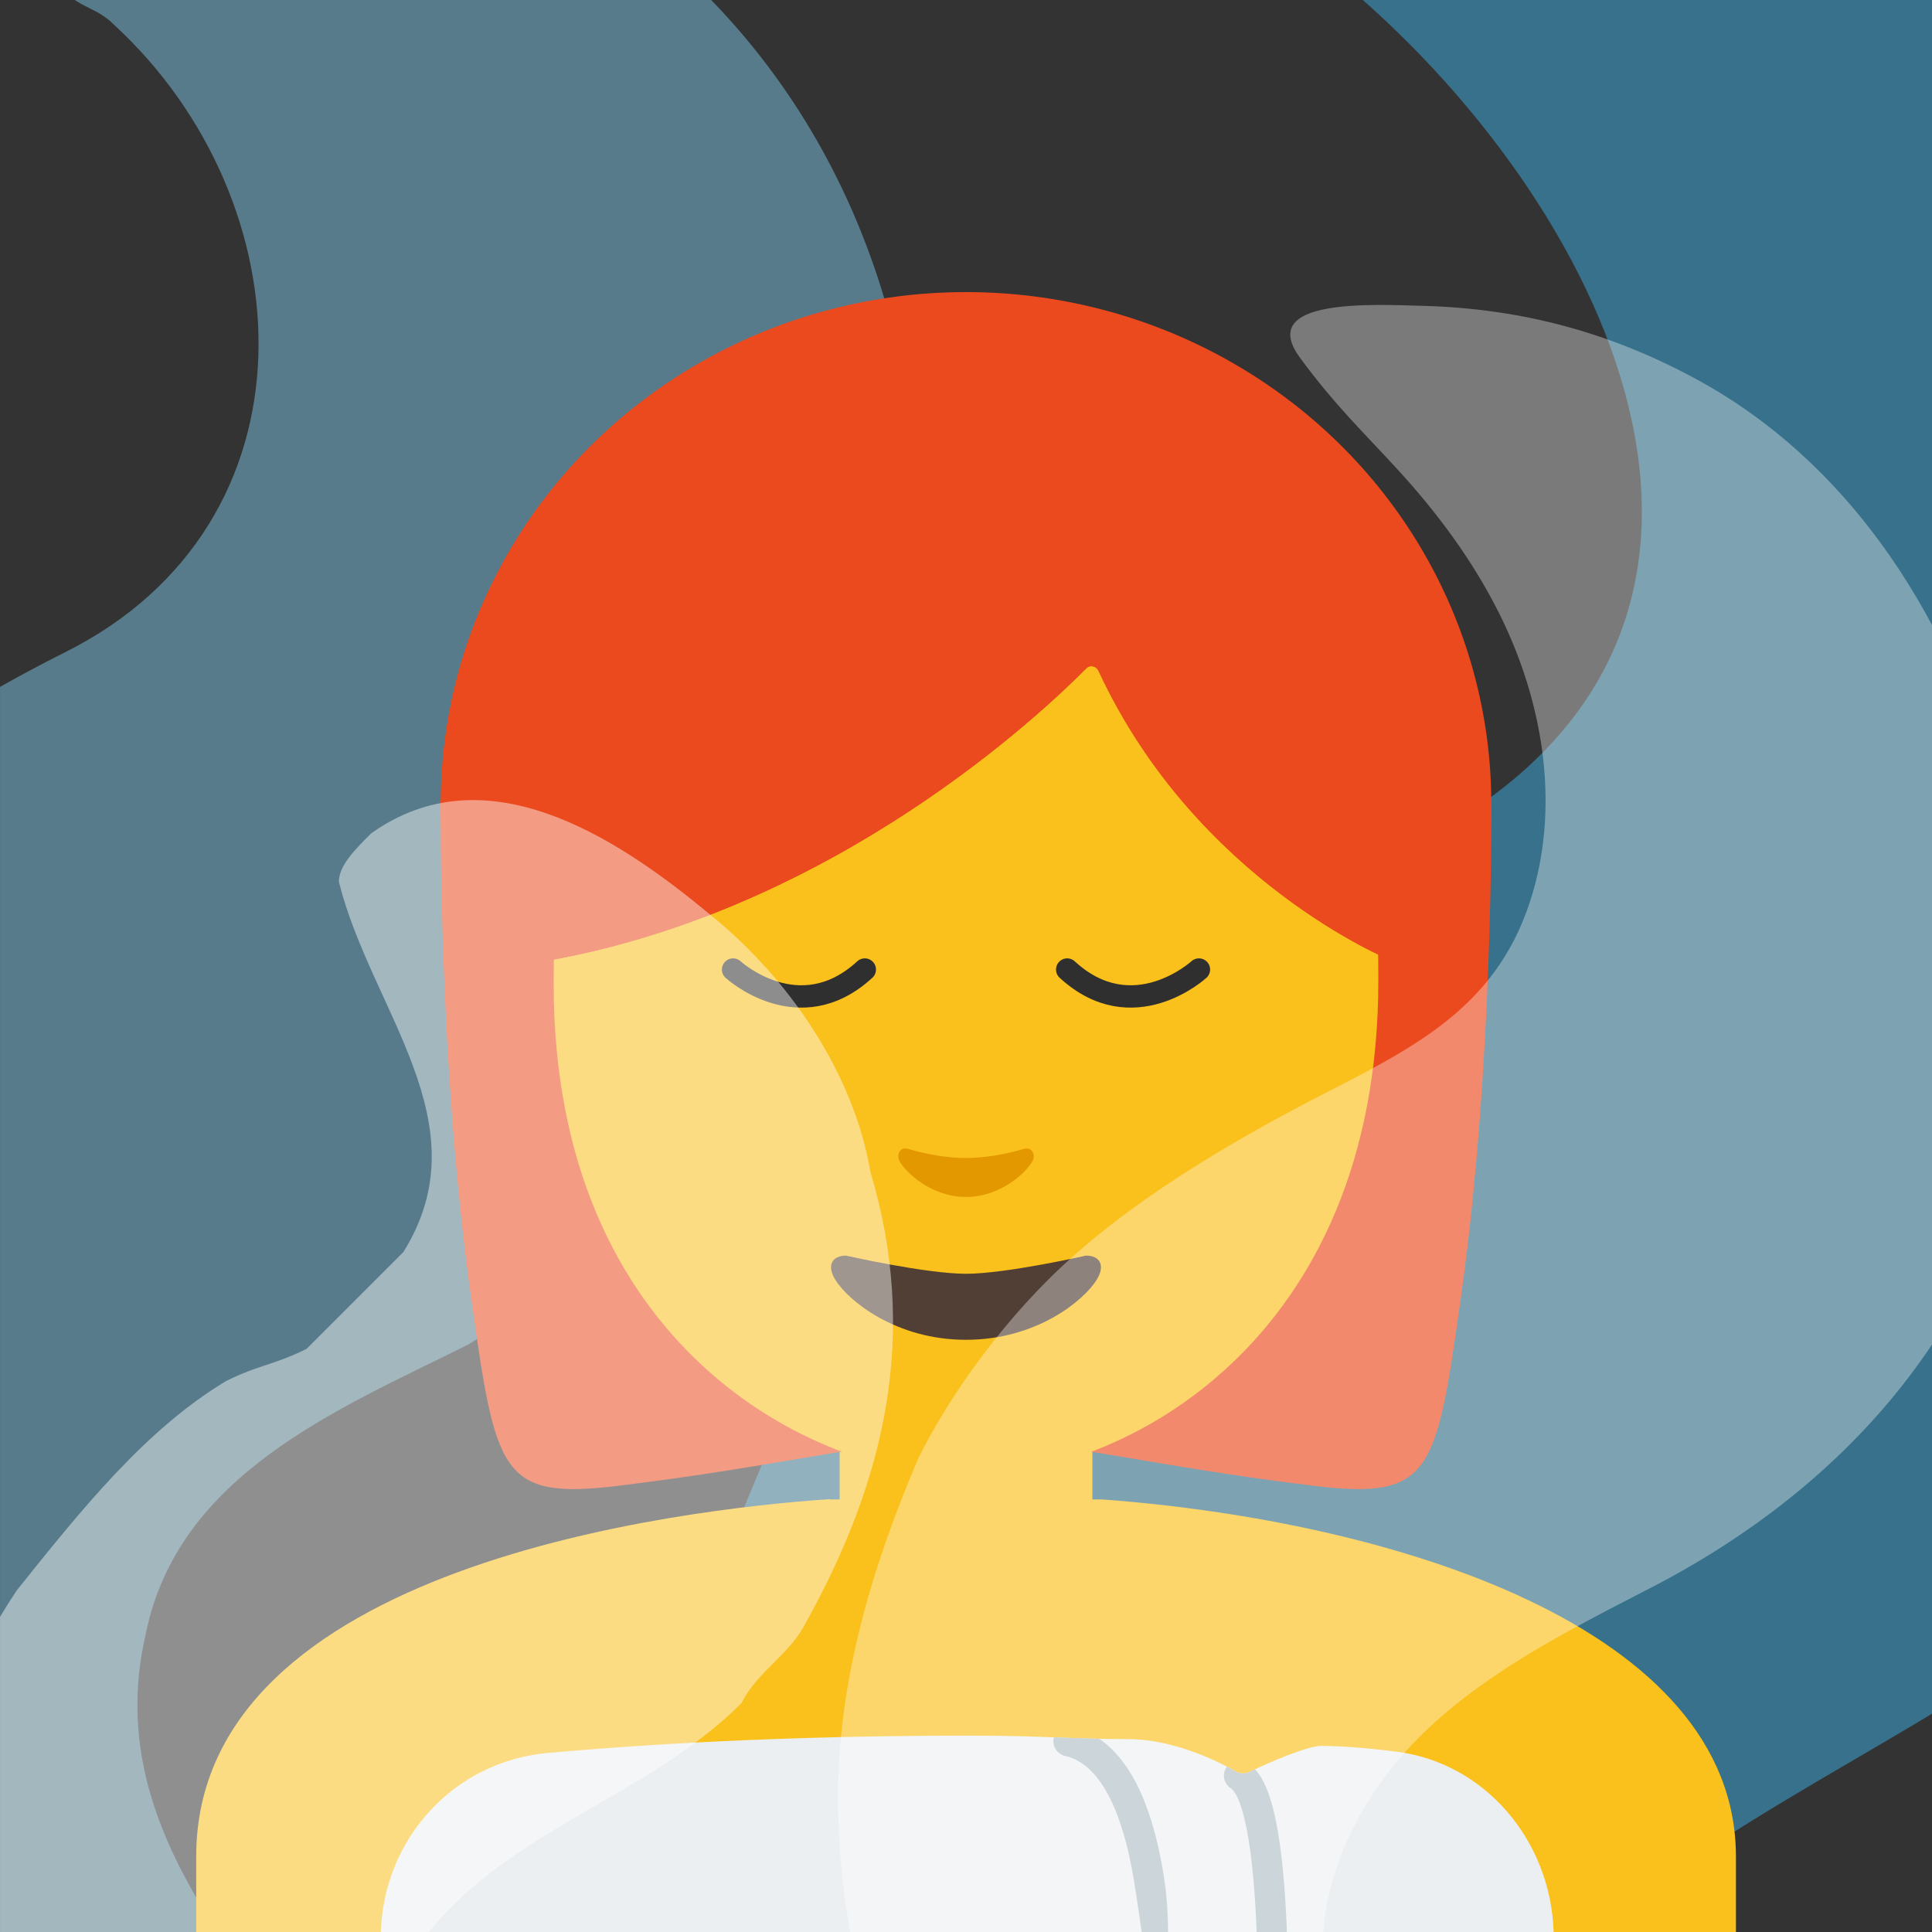 <?xml version="1.0" encoding="UTF-8" standalone="no"?>
<svg
   xmlns:dc="http://purl.org/dc/elements/1.1/"
   xmlns:cc="http://creativecommons.org/ns#"
   xmlns:rdf="http://www.w3.org/1999/02/22-rdf-syntax-ns#"
   xmlns:svg="http://www.w3.org/2000/svg"
   xmlns="http://www.w3.org/2000/svg"
   xmlns:xlink="http://www.w3.org/1999/xlink"
   xmlns:sodipodi="http://sodipodi.sourceforge.net/DTD/sodipodi-0.dtd"
   xmlns:inkscape="http://www.inkscape.org/namespaces/inkscape"
   width="128"
   height="128"
   style="enable-background:new 0 0 128 128;"
   version="1.1"
   id="svg356"
   sodipodi:docname="emoji_u1f9d6_200d_2640.svg"
   inkscape:version="0.92+devel unknown">
  <rect width="100%" height="100%" fill="#333333" stroke="none"/>
  <defs
     id="defs360">
    <defs
       id="defs3">
      <rect
         id="SVGID_1_"
         height="120"
         width="120"
         x="4"
         y="4" />
    </defs>
    <clipPath
       id="SVGID_2_">
      <use
         style="overflow:visible"
         xlink:href="#SVGID_1_"
         id="use5"
         x="0"
         y="0"
         width="100%"
         height="100%" />
    </clipPath>
    <linearGradient
       y2="125.669"
       y1="91.333"
       x2="64"
       x1="64"
       gradientUnits="userSpaceOnUse"
       id="SVGID_5_">
      <stop
         id="stop25"
         style="stop-color:#FFCA28"
         offset="0" />
    </linearGradient>
    <linearGradient
       gradientTransform="translate(-13,-99.32)"
       y2="125.669"
       y1="91.333"
       x2="64"
       x1="64"
       gradientUnits="userSpaceOnUse"
       id="SVGID_5_-3">
      <stop
         id="stop25-6"
         style="stop-color:#FFCA28"
         offset="0" />
    </linearGradient>
  </defs>
  <sodipodi:namedview
     pagecolor="#ffffff"
     bordercolor="#666666"
     inkscape:document-rotation="0"
     borderopacity="1"
     objecttolerance="10"
     gridtolerance="10"
     guidetolerance="10"
     inkscape:pageopacity="0"
     inkscape:pageshadow="2"
     inkscape:window-width="1680"
     inkscape:window-height="986"
     id="namedview358"
     showgrid="false"
     inkscape:snap-smooth-nodes="true"
     inkscape:snap-page="true"
     inkscape:snap-bbox="true"
     inkscape:bbox-nodes="true"
     inkscape:zoom="3.8504174"
     inkscape:cx="66.938967"
     inkscape:cy="50.563695"
     inkscape:window-x="0"
     inkscape:window-y="27"
     inkscape:window-maximized="1"
     inkscape:current-layer="svg356" />
  <g
     style="opacity:0.45;stroke-width:0.938"
     clip-path="url(#SVGID_2_)"
     id="g10"
     transform="matrix(1.067,0,0,1.067,-4.267,-4.267)">
    <path
       d="m 18.04,143.5 c -11,-1 -23,-1 -32,-10 -5,-5 -9,-11 -11,-18 -2,-8 -4,-16 -3,-24 1,-7 3,-14 6,-21 2,-4 5,-8 8,-11 7,-6 14,-11 22,-15 16,-8 15,-28 3,-39 -1,-1 -2,-1 -3,-2 -1,-2 -3,-5 -2,-6 2,-10 15,-3 23,-4 5,0 10,3 14,6 12,9 18,23 18,38 -1,7 -1,15 -4,22 -2,4 -4,8 -6,12 -1,2 -2,3 -4,5 -5,4 -9,8 -14,11 -8,4 -18,8 -20,18 -3,13 8,22 14,32 0,1 0,2 0,3 -2,2 -5,4 -9,3 z"
       style="fill:#83d3f7;stroke-width:0.938"
       id="path8"
       inkscape:connector-curvature="0" />
  </g>
  <g
     style="opacity:0.45;stroke-width:0.938"
     clip-path="url(#SVGID_2_)"
     id="g14"
     transform="matrix(1.067,0,0,1.067,-4.267,-4.267)">
    <path
       d="m 93.38,-6.67 c 10,0 20,0 30,3 28,7 36,40 33,66 -1,5 -2,10 -4,15 -4,9 -9,16 -15,23 -9,9 -20,13 -31,21 -21,14 -6,40 10,53 1,2 4,6 1,6 -14,4 -28,3 -42,-2 -4,-1 -8,-3 -11,-6 -12,-12 -18,-27 -19,-43 0,-8 0,-15 2,-23 1,-5 3,-9 5,-14 3,-6 7,-12 12,-17 10,-8 20,-13 31,-21 21,-14 7,-40 -10,-53 -1,-1 -2,-3 -2,-4 1,-4 6,-4 10,-4 z"
       style="fill:#3bbcf7;stroke-width:0.938"
       id="path12"
       inkscape:connector-curvature="0" />
  </g>
  <path
     style="fill:#fac01b;opacity:1;vector-effect:none;fill-opacity:1;stroke-width:1;stroke-linecap:butt;stroke-linejoin:miter;stroke-miterlimit:4;stroke-dasharray:none;stroke-dashoffset:0;stroke-opacity:1"
     d="M 54.99 99.32 C 45.14 99.99 13 103.7 13 122.99 L 13 128 L 115.01 128 L 115.01 123 C 115.01 107.84 92.39 100.78 73.02 99.34 L 54.99 99.34 L 54.99 99.32 z "
     id="path28" />
  <path
     style="fill:#eceff1"
     d="M 64.24 114.99 C 54.15 114.99 44.74 115.381 36.27 116.141 C 30.111 116.698 25.438 121.758 25.23 128 L 102.932 128 C 102.736 121.886 98.336 116.784 92.52 116.051 C 91.16 115.881 89.189 115.67 87.529 115.67 C 86.659 115.67 84.239 116.681 82.789 117.391 C 82.649 117.461 82.5 117.49 82.35 117.49 C 82.17 117.49 81.99 117.44 81.83 117.34 C 81.79 117.32 78.31 115.221 74.76 115.221 C 72.87 115.221 71.48 115.169 70.01 115.109 C 68.4 115.049 66.74 114.99 64.24 114.99 z "
     id="path34" />
  <path
     style="color:#000000;font-style:normal;font-variant:normal;font-weight:normal;font-stretch:normal;font-size:medium;line-height:normal;font-family:sans-serif;font-variant-ligatures:normal;font-variant-position:normal;font-variant-caps:normal;font-variant-numeric:normal;font-variant-alternates:normal;font-variant-east-asian:normal;font-feature-settings:normal;text-indent:0;text-align:start;text-decoration:none;text-decoration-line:none;text-decoration-style:solid;text-decoration-color:#000000;letter-spacing:normal;word-spacing:normal;text-transform:none;writing-mode:lr-tb;direction:ltr;text-orientation:mixed;dominant-baseline:auto;baseline-shift:baseline;text-anchor:start;white-space:normal;shape-padding:0;clip-rule:nonzero;display:inline;overflow:visible;visibility:visible;isolation:auto;mix-blend-mode:normal;color-interpolation:sRGB;color-interpolation-filters:linearRGB;solid-color:#000000;solid-opacity:1;vector-effect:none;fill:#b0bec5;fill-opacity:1;fill-rule:nonzero;stroke:none;stroke-width:2;stroke-linecap:round;stroke-linejoin:round;stroke-miterlimit:10;stroke-dasharray:none;stroke-dashoffset:0;stroke-opacity:1;filter-blend-mode:normal;filter-gaussianBlur-deviation:0;color-rendering:auto;image-rendering:auto;shape-rendering:auto;text-rendering:auto;enable-background:accumulate;opacity:1"
     d="M 81.289 117.045 A 1 1 0 0 0 81.217 117.152 A 1 1 0 0 0 81.602 118.512 C 81.613 118.518 81.86 118.761 82.072 119.283 C 82.285 119.806 82.483 120.557 82.645 121.438 C 82.967 123.198 83.152 125.476 83.246 127.709 C 83.25 127.809 83.25 127.9 83.254 128 L 85.254 128 C 85.249 127.871 85.25 127.755 85.244 127.625 C 85.148 125.341 84.966 123.003 84.613 121.078 C 84.437 120.116 84.221 119.257 83.926 118.531 C 83.726 118.038 83.49 117.589 83.146 117.225 C 83.032 117.279 82.894 117.339 82.789 117.391 C 82.649 117.461 82.5 117.49 82.35 117.49 C 82.17 117.49 81.99 117.44 81.83 117.34 C 81.821 117.335 81.587 117.203 81.289 117.045 z "
     id="path4760" />
  <path
     style="color:#000000;font-style:normal;font-variant:normal;font-weight:normal;font-stretch:normal;font-size:medium;line-height:normal;font-family:sans-serif;font-variant-ligatures:normal;font-variant-position:normal;font-variant-caps:normal;font-variant-numeric:normal;font-variant-alternates:normal;font-variant-east-asian:normal;font-feature-settings:normal;text-indent:0;text-align:start;text-decoration:none;text-decoration-line:none;text-decoration-style:solid;text-decoration-color:#000000;letter-spacing:normal;word-spacing:normal;text-transform:none;writing-mode:lr-tb;direction:ltr;text-orientation:mixed;dominant-baseline:auto;baseline-shift:baseline;text-anchor:start;white-space:normal;shape-padding:0;clip-rule:nonzero;display:inline;overflow:visible;visibility:visible;opacity:1;isolation:auto;mix-blend-mode:normal;color-interpolation:sRGB;color-interpolation-filters:linearRGB;solid-color:#000000;solid-opacity:1;vector-effect:none;fill:#b0bec5;fill-opacity:1;fill-rule:nonzero;stroke:none;stroke-width:2;stroke-linecap:round;stroke-linejoin:round;stroke-miterlimit:10;stroke-dasharray:none;stroke-dashoffset:0;stroke-opacity:1;color-rendering:auto;image-rendering:auto;shape-rendering:auto;text-rendering:auto;enable-background:accumulate"
     d="M 69.824 115.104 C 69.821 115.114 69.819 115.124 69.816 115.135 C 69.692 115.673 70.028 116.21 70.566 116.334 C 71.779 116.613 72.722 117.558 73.488 119.037 C 74.254 120.516 74.773 122.468 75.096 124.396 C 75.325 125.77 75.479 126.878 75.639 128 L 77.385 128 C 77.383 126.834 77.308 125.5 77.068 124.068 C 76.726 122.017 76.185 119.897 75.264 118.117 C 74.658 116.948 73.853 115.906 72.82 115.195 C 71.838 115.175 70.917 115.146 70.01 115.109 C 69.951 115.107 69.883 115.106 69.824 115.104 z "
     id="path4766" />
  <g
     id="Layer_3"
     style="display:none;">
    <g
       style="display:inline;"
       id="g353">
      <g
         id="g351">
        <g
           style="opacity:0.6;"
           id="g133">
          <circle
             cx="64"
             cy="64"
             r="28"
             style="opacity:0.61;fill:none;stroke:#000000;stroke-width:0.263;stroke-miterlimit:10;"
             id="circle105" />
          <line
             style="opacity:0.61;fill:none;stroke:#000000;stroke-width:0.25;stroke-miterlimit:10;"
             x1="84"
             x2="84"
             y1="0"
             y2="128"
             id="line107" />
          <line
             style="opacity:0.61;fill:none;stroke:#000000;stroke-width:0.25;stroke-miterlimit:10;"
             x1="44"
             x2="44"
             y1="0"
             y2="128"
             id="line109" />
          <line
             style="opacity:0.61;fill:none;stroke:#000000;stroke-width:0.25;stroke-miterlimit:10;"
             x1="64"
             x2="64"
             y1="0"
             y2="128"
             id="line111" />
          <line
             style="opacity:0.61;fill:none;stroke:#000000;stroke-width:0.25;stroke-miterlimit:10;"
             x1="128"
             x2="0"
             y1="64"
             y2="64"
             id="line113" />
          <line
             style="opacity:0.61;fill:none;stroke:#000000;stroke-width:0.25;stroke-miterlimit:10;"
             x1="128"
             x2="0"
             y1="44"
             y2="44"
             id="line115" />
          <line
             style="opacity:0.61;fill:none;stroke:#000000;stroke-width:0.25;stroke-miterlimit:10;"
             x1="128"
             x2="0"
             y1="83.75"
             y2="83.75"
             id="line117" />
          <line
             style="opacity:0.61;fill:none;stroke:#000000;stroke-width:0.25;stroke-miterlimit:10;"
             x1="128"
             x2="0"
             y1="128"
             y2="0"
             id="line119" />
          <line
             style="opacity:0.61;fill:none;stroke:#000000;stroke-width:0.25;stroke-miterlimit:10;"
             x1="0"
             x2="128"
             y1="128"
             y2="0"
             id="line121" />
          <g
             style="opacity:0.61;"
             id="g125">
            <path
               d="M64,4.26c32.94,0,59.74,26.8,59.74,59.74S96.94,123.74,64,123.74S4.26,96.94,4.26,64S31.06,4.26,64,4.26 M64,4 C30.86,4,4,30.86,4,64s26.86,60,60,60s60-26.86,60-60S97.14,4,64,4L64,4z"
               id="path123" />
          </g>
          <path
             d="M107.97,115.97H20.03 c-4.42,0-8.03-3.61-8.03-8.03V20.03c0-4.42,3.61-8.03,8.03-8.03h87.94c4.42,0,8.03,3.61,8.03,8.03v87.91 C116,112.36,112.39,115.97,107.97,115.97z"
             style="opacity:0.61;fill:none;stroke:#000000;stroke-width:0.258;stroke-miterlimit:10;"
             id="path127" />
          <path
             d="M100,124H28 c-4.4,0-8-3.6-8-8V12c0-4.4,3.6-8,8-8h72c4.4,0,8,3.6,8,8v104C108,120.4,104.4,124,100,124z"
             style="opacity:0.61;fill:none;stroke:#000000;stroke-width:0.263;stroke-miterlimit:10;"
             id="path129" />
          <path
             d="M113.77,108H14.23 C8.6,108,4,103.4,4,97.77V30.28c0-5.63,4.6-10.23,10.23-10.23h99.54c5.63,0,10.23,4.6,10.23,10.23v67.48 C124,103.4,119.4,108,113.77,108z"
             style="opacity:0.61;fill:none;stroke:#000000;stroke-width:0.263;stroke-miterlimit:10;"
             id="path131" />
        </g>
        <g
           id="g349">
          <g
             style="opacity:0.2;"
             id="g337">
            <defs
               id="defs136">
              <rect
                 id="SVGID_3_"
                 height="128"
                 style="opacity:0.2;"
                 width="128"
                 x="0"
                 y="0" />
            </defs>
            <clipPath
               id="SVGID_10_">
              <use
                 style="overflow:visible;"
                 xlink:href="#SVGID_3_"
                 id="use138" />
            </clipPath>
            <g
               style="clip-path:url(#SVGID_10_);"
               clip-path="url(#SVGID_10_)"
               id="g335">
              <g
                 id="g235">
                <line
                   style="fill:none;stroke:#000000;stroke-width:0.25;stroke-miterlimit:10;"
                   x1="-28"
                   x2="-28"
                   y1="160"
                   y2="-32"
                   id="line141" />
                <line
                   style="fill:none;stroke:#000000;stroke-width:0.25;stroke-miterlimit:10;"
                   x1="-24"
                   x2="-24"
                   y1="160"
                   y2="-32"
                   id="line143" />
                <line
                   style="fill:none;stroke:#000000;stroke-width:0.25;stroke-miterlimit:10;"
                   x1="-20"
                   x2="-20"
                   y1="160"
                   y2="-32"
                   id="line145" />
                <line
                   style="fill:none;stroke:#000000;stroke-width:0.25;stroke-miterlimit:10;"
                   x1="-16"
                   x2="-16"
                   y1="160"
                   y2="-32"
                   id="line147" />
                <line
                   style="fill:none;stroke:#000000;stroke-width:0.25;stroke-miterlimit:10;"
                   x1="-12"
                   x2="-12"
                   y1="160"
                   y2="-32"
                   id="line149" />
                <line
                   style="fill:none;stroke:#000000;stroke-width:0.25;stroke-miterlimit:10;"
                   x1="-8"
                   x2="-8"
                   y1="160"
                   y2="-32"
                   id="line151" />
                <line
                   style="fill:none;stroke:#000000;stroke-width:0.25;stroke-miterlimit:10;"
                   x1="-4"
                   x2="-4"
                   y1="160"
                   y2="-32"
                   id="line153" />
                <line
                   style="fill:none;stroke:#000000;stroke-width:0.25;stroke-miterlimit:10;"
                   x1="0"
                   x2="0"
                   y1="160"
                   y2="-32"
                   id="line155" />
                <line
                   style="fill:none;stroke:#000000;stroke-width:0.25;stroke-miterlimit:10;"
                   x1="4"
                   x2="4"
                   y1="160"
                   y2="-32"
                   id="line157" />
                <line
                   style="fill:none;stroke:#000000;stroke-width:0.25;stroke-miterlimit:10;"
                   x1="8"
                   x2="8"
                   y1="160"
                   y2="-32"
                   id="line159" />
                <line
                   style="fill:none;stroke:#000000;stroke-width:0.25;stroke-miterlimit:10;"
                   x1="12"
                   x2="12"
                   y1="160"
                   y2="-32"
                   id="line161" />
                <line
                   style="fill:none;stroke:#000000;stroke-width:0.25;stroke-miterlimit:10;"
                   x1="16"
                   x2="16"
                   y1="160"
                   y2="-32"
                   id="line163" />
                <line
                   style="fill:none;stroke:#000000;stroke-width:0.25;stroke-miterlimit:10;"
                   x1="20"
                   x2="20"
                   y1="160"
                   y2="-32"
                   id="line165" />
                <line
                   style="fill:none;stroke:#000000;stroke-width:0.25;stroke-miterlimit:10;"
                   x1="24"
                   x2="24"
                   y1="160"
                   y2="-32"
                   id="line167" />
                <line
                   style="fill:none;stroke:#000000;stroke-width:0.25;stroke-miterlimit:10;"
                   x1="28"
                   x2="28"
                   y1="160"
                   y2="-32"
                   id="line169" />
                <line
                   style="fill:none;stroke:#000000;stroke-width:0.25;stroke-miterlimit:10;"
                   x1="32"
                   x2="32"
                   y1="160"
                   y2="-32"
                   id="line171" />
                <line
                   style="fill:none;stroke:#000000;stroke-width:0.25;stroke-miterlimit:10;"
                   x1="36"
                   x2="36"
                   y1="160"
                   y2="-32"
                   id="line173" />
                <line
                   style="fill:none;stroke:#000000;stroke-width:0.25;stroke-miterlimit:10;"
                   x1="40"
                   x2="40"
                   y1="160"
                   y2="-32"
                   id="line175" />
                <line
                   style="fill:none;stroke:#000000;stroke-width:0.25;stroke-miterlimit:10;"
                   x1="44"
                   x2="44"
                   y1="160"
                   y2="-32"
                   id="line177" />
                <line
                   style="fill:none;stroke:#000000;stroke-width:0.25;stroke-miterlimit:10;"
                   x1="48"
                   x2="48"
                   y1="160"
                   y2="-32"
                   id="line179" />
                <line
                   style="fill:none;stroke:#000000;stroke-width:0.25;stroke-miterlimit:10;"
                   x1="52"
                   x2="52"
                   y1="160"
                   y2="-32"
                   id="line181" />
                <line
                   style="fill:none;stroke:#000000;stroke-width:0.25;stroke-miterlimit:10;"
                   x1="56"
                   x2="56"
                   y1="160"
                   y2="-32"
                   id="line183" />
                <line
                   style="fill:none;stroke:#000000;stroke-width:0.25;stroke-miterlimit:10;"
                   x1="60"
                   x2="60"
                   y1="160"
                   y2="-32"
                   id="line185" />
                <line
                   style="fill:none;stroke:#000000;stroke-width:0.25;stroke-miterlimit:10;"
                   x1="64"
                   x2="64"
                   y1="160"
                   y2="-32"
                   id="line187" />
                <line
                   style="fill:none;stroke:#000000;stroke-width:0.25;stroke-miterlimit:10;"
                   x1="68"
                   x2="68"
                   y1="160"
                   y2="-32"
                   id="line189" />
                <line
                   style="fill:none;stroke:#000000;stroke-width:0.25;stroke-miterlimit:10;"
                   x1="72"
                   x2="72"
                   y1="160"
                   y2="-32"
                   id="line191" />
                <line
                   style="fill:none;stroke:#000000;stroke-width:0.25;stroke-miterlimit:10;"
                   x1="76"
                   x2="76"
                   y1="160"
                   y2="-32"
                   id="line193" />
                <line
                   style="fill:none;stroke:#000000;stroke-width:0.25;stroke-miterlimit:10;"
                   x1="80"
                   x2="80"
                   y1="160"
                   y2="-32"
                   id="line195" />
                <line
                   style="fill:none;stroke:#000000;stroke-width:0.25;stroke-miterlimit:10;"
                   x1="84"
                   x2="84"
                   y1="160"
                   y2="-32"
                   id="line197" />
                <line
                   style="fill:none;stroke:#000000;stroke-width:0.25;stroke-miterlimit:10;"
                   x1="88"
                   x2="88"
                   y1="160"
                   y2="-32"
                   id="line199" />
                <line
                   style="fill:none;stroke:#000000;stroke-width:0.25;stroke-miterlimit:10;"
                   x1="92"
                   x2="92"
                   y1="160"
                   y2="-32"
                   id="line201" />
                <line
                   style="fill:none;stroke:#000000;stroke-width:0.25;stroke-miterlimit:10;"
                   x1="96"
                   x2="96"
                   y1="160"
                   y2="-32"
                   id="line203" />
                <line
                   style="fill:none;stroke:#000000;stroke-width:0.25;stroke-miterlimit:10;"
                   x1="100"
                   x2="100"
                   y1="160"
                   y2="-32"
                   id="line205" />
                <line
                   style="fill:none;stroke:#000000;stroke-width:0.25;stroke-miterlimit:10;"
                   x1="104"
                   x2="104"
                   y1="160"
                   y2="-32"
                   id="line207" />
                <line
                   style="fill:none;stroke:#000000;stroke-width:0.25;stroke-miterlimit:10;"
                   x1="108"
                   x2="108"
                   y1="160"
                   y2="-32"
                   id="line209" />
                <line
                   style="fill:none;stroke:#000000;stroke-width:0.25;stroke-miterlimit:10;"
                   x1="112"
                   x2="112"
                   y1="160"
                   y2="-32"
                   id="line211" />
                <line
                   style="fill:none;stroke:#000000;stroke-width:0.25;stroke-miterlimit:10;"
                   x1="116"
                   x2="116"
                   y1="160"
                   y2="-32"
                   id="line213" />
                <line
                   style="fill:none;stroke:#000000;stroke-width:0.25;stroke-miterlimit:10;"
                   x1="120"
                   x2="120"
                   y1="160"
                   y2="-32"
                   id="line215" />
                <line
                   style="fill:none;stroke:#000000;stroke-width:0.25;stroke-miterlimit:10;"
                   x1="124"
                   x2="124"
                   y1="160"
                   y2="-32"
                   id="line217" />
                <line
                   style="fill:none;stroke:#000000;stroke-width:0.25;stroke-miterlimit:10;"
                   x1="128"
                   x2="128"
                   y1="160"
                   y2="-32"
                   id="line219" />
                <line
                   style="fill:none;stroke:#000000;stroke-width:0.25;stroke-miterlimit:10;"
                   x1="132"
                   x2="132"
                   y1="160"
                   y2="-32"
                   id="line221" />
                <line
                   style="fill:none;stroke:#000000;stroke-width:0.25;stroke-miterlimit:10;"
                   x1="136"
                   x2="136"
                   y1="160"
                   y2="-32"
                   id="line223" />
                <line
                   style="fill:none;stroke:#000000;stroke-width:0.25;stroke-miterlimit:10;"
                   x1="137"
                   x2="137"
                   y1="166.05"
                   y2="-25.95"
                   id="line225" />
                <line
                   style="fill:none;stroke:#000000;stroke-width:0.25;stroke-miterlimit:10;"
                   x1="144"
                   x2="144"
                   y1="160"
                   y2="-32"
                   id="line227" />
                <line
                   style="fill:none;stroke:#000000;stroke-width:0.25;stroke-miterlimit:10;"
                   x1="148"
                   x2="148"
                   y1="160"
                   y2="-32"
                   id="line229" />
                <line
                   style="fill:none;stroke:#000000;stroke-width:0.25;stroke-miterlimit:10;"
                   x1="152"
                   x2="152"
                   y1="160"
                   y2="-32"
                   id="line231" />
                <line
                   style="fill:none;stroke:#000000;stroke-width:0.25;stroke-miterlimit:10;"
                   x1="156"
                   x2="156"
                   y1="160"
                   y2="-32"
                   id="line233" />
              </g>
              <g
                 id="g331">
                <line
                   style="fill:none;stroke:#000000;stroke-width:0.25;stroke-miterlimit:10;"
                   x1="-32"
                   x2="160"
                   y1="-28"
                   y2="-28"
                   id="line237" />
                <line
                   style="fill:none;stroke:#000000;stroke-width:0.25;stroke-miterlimit:10;"
                   x1="-32"
                   x2="160"
                   y1="-24"
                   y2="-24"
                   id="line239" />
                <line
                   style="fill:none;stroke:#000000;stroke-width:0.25;stroke-miterlimit:10;"
                   x1="-32"
                   x2="160"
                   y1="-20"
                   y2="-20"
                   id="line241" />
                <line
                   style="fill:none;stroke:#000000;stroke-width:0.25;stroke-miterlimit:10;"
                   x1="-32"
                   x2="160"
                   y1="-16"
                   y2="-16"
                   id="line243" />
                <line
                   style="fill:none;stroke:#000000;stroke-width:0.25;stroke-miterlimit:10;"
                   x1="-32"
                   x2="160"
                   y1="-12"
                   y2="-12"
                   id="line245" />
                <line
                   style="fill:none;stroke:#000000;stroke-width:0.25;stroke-miterlimit:10;"
                   x1="-32"
                   x2="160"
                   y1="-8"
                   y2="-8"
                   id="line247" />
                <line
                   style="fill:none;stroke:#000000;stroke-width:0.25;stroke-miterlimit:10;"
                   x1="-32"
                   x2="160"
                   y1="-4"
                   y2="-4"
                   id="line249" />
                <line
                   style="fill:none;stroke:#000000;stroke-width:0.25;stroke-miterlimit:10;"
                   x1="-32"
                   x2="160"
                   y1="0"
                   y2="0"
                   id="line251" />
                <line
                   style="fill:none;stroke:#000000;stroke-width:0.25;stroke-miterlimit:10;"
                   x1="-32"
                   x2="160"
                   y1="4"
                   y2="4"
                   id="line253" />
                <line
                   style="fill:none;stroke:#000000;stroke-width:0.25;stroke-miterlimit:10;"
                   x1="-32"
                   x2="160"
                   y1="8"
                   y2="8"
                   id="line255" />
                <line
                   style="fill:none;stroke:#000000;stroke-width:0.25;stroke-miterlimit:10;"
                   x1="-32"
                   x2="160"
                   y1="12"
                   y2="12"
                   id="line257" />
                <line
                   style="fill:none;stroke:#000000;stroke-width:0.25;stroke-miterlimit:10;"
                   x1="-32"
                   x2="160"
                   y1="16"
                   y2="16"
                   id="line259" />
                <line
                   style="fill:none;stroke:#000000;stroke-width:0.25;stroke-miterlimit:10;"
                   x1="-32"
                   x2="160"
                   y1="20"
                   y2="20"
                   id="line261" />
                <line
                   style="fill:none;stroke:#000000;stroke-width:0.25;stroke-miterlimit:10;"
                   x1="-32"
                   x2="160"
                   y1="24"
                   y2="24"
                   id="line263" />
                <line
                   style="fill:none;stroke:#000000;stroke-width:0.25;stroke-miterlimit:10;"
                   x1="-32"
                   x2="160"
                   y1="28"
                   y2="28"
                   id="line265" />
                <line
                   style="fill:none;stroke:#000000;stroke-width:0.25;stroke-miterlimit:10;"
                   x1="-32"
                   x2="160"
                   y1="32"
                   y2="32"
                   id="line267" />
                <line
                   style="fill:none;stroke:#000000;stroke-width:0.25;stroke-miterlimit:10;"
                   x1="-32"
                   x2="160"
                   y1="36"
                   y2="36"
                   id="line269" />
                <line
                   style="fill:none;stroke:#000000;stroke-width:0.25;stroke-miterlimit:10;"
                   x1="-32"
                   x2="160"
                   y1="40"
                   y2="40"
                   id="line271" />
                <line
                   style="fill:none;stroke:#000000;stroke-width:0.25;stroke-miterlimit:10;"
                   x1="-32"
                   x2="160"
                   y1="44"
                   y2="44"
                   id="line273" />
                <line
                   style="fill:none;stroke:#000000;stroke-width:0.25;stroke-miterlimit:10;"
                   x1="-32"
                   x2="160"
                   y1="48"
                   y2="48"
                   id="line275" />
                <line
                   style="fill:none;stroke:#000000;stroke-width:0.25;stroke-miterlimit:10;"
                   x1="-32"
                   x2="160"
                   y1="52"
                   y2="52"
                   id="line277" />
                <line
                   style="fill:none;stroke:#000000;stroke-width:0.25;stroke-miterlimit:10;"
                   x1="-32"
                   x2="160"
                   y1="56"
                   y2="56"
                   id="line279" />
                <line
                   style="fill:none;stroke:#000000;stroke-width:0.25;stroke-miterlimit:10;"
                   x1="-32"
                   x2="160"
                   y1="60"
                   y2="60"
                   id="line281" />
                <line
                   style="fill:none;stroke:#000000;stroke-width:0.25;stroke-miterlimit:10;"
                   x1="-32"
                   x2="160"
                   y1="64"
                   y2="64"
                   id="line283" />
                <line
                   style="fill:none;stroke:#000000;stroke-width:0.25;stroke-miterlimit:10;"
                   x1="-32"
                   x2="160"
                   y1="68"
                   y2="68"
                   id="line285" />
                <line
                   style="fill:none;stroke:#000000;stroke-width:0.25;stroke-miterlimit:10;"
                   x1="-32"
                   x2="160"
                   y1="72"
                   y2="72"
                   id="line287" />
                <line
                   style="fill:none;stroke:#000000;stroke-width:0.25;stroke-miterlimit:10;"
                   x1="-32"
                   x2="160"
                   y1="76"
                   y2="76"
                   id="line289" />
                <line
                   style="fill:none;stroke:#000000;stroke-width:0.25;stroke-miterlimit:10;"
                   x1="-32"
                   x2="160"
                   y1="80"
                   y2="80"
                   id="line291" />
                <line
                   style="fill:none;stroke:#000000;stroke-width:0.25;stroke-miterlimit:10;"
                   x1="-32"
                   x2="160"
                   y1="84"
                   y2="84"
                   id="line293" />
                <line
                   style="fill:none;stroke:#000000;stroke-width:0.25;stroke-miterlimit:10;"
                   x1="-32"
                   x2="160"
                   y1="88"
                   y2="88"
                   id="line295" />
                <line
                   style="fill:none;stroke:#000000;stroke-width:0.25;stroke-miterlimit:10;"
                   x1="-32"
                   x2="160"
                   y1="92"
                   y2="92"
                   id="line297" />
                <line
                   style="fill:none;stroke:#000000;stroke-width:0.25;stroke-miterlimit:10;"
                   x1="-32"
                   x2="160"
                   y1="96"
                   y2="96"
                   id="line299" />
                <line
                   style="fill:none;stroke:#000000;stroke-width:0.25;stroke-miterlimit:10;"
                   x1="-32"
                   x2="160"
                   y1="100"
                   y2="100"
                   id="line301" />
                <line
                   style="fill:none;stroke:#000000;stroke-width:0.25;stroke-miterlimit:10;"
                   x1="-32"
                   x2="160"
                   y1="104"
                   y2="104"
                   id="line303" />
                <line
                   style="fill:none;stroke:#000000;stroke-width:0.25;stroke-miterlimit:10;"
                   x1="-32"
                   x2="160"
                   y1="108"
                   y2="108"
                   id="line305" />
                <line
                   style="fill:none;stroke:#000000;stroke-width:0.25;stroke-miterlimit:10;"
                   x1="-32"
                   x2="160"
                   y1="112"
                   y2="112"
                   id="line307" />
                <line
                   style="fill:none;stroke:#000000;stroke-width:0.25;stroke-miterlimit:10;"
                   x1="-32"
                   x2="160"
                   y1="116"
                   y2="116"
                   id="line309" />
                <line
                   style="fill:none;stroke:#000000;stroke-width:0.25;stroke-miterlimit:10;"
                   x1="-32"
                   x2="160"
                   y1="120"
                   y2="120"
                   id="line311" />
                <line
                   style="fill:none;stroke:#000000;stroke-width:0.25;stroke-miterlimit:10;"
                   x1="-32"
                   x2="160"
                   y1="124"
                   y2="124"
                   id="line313" />
                <line
                   style="fill:none;stroke:#000000;stroke-width:0.25;stroke-miterlimit:10;"
                   x1="-32"
                   x2="160"
                   y1="128"
                   y2="128"
                   id="line315" />
                <line
                   style="fill:none;stroke:#000000;stroke-width:0.25;stroke-miterlimit:10;"
                   x1="-32"
                   x2="160"
                   y1="132"
                   y2="132"
                   id="line317" />
                <line
                   style="fill:none;stroke:#000000;stroke-width:0.25;stroke-miterlimit:10;"
                   x1="-32"
                   x2="160"
                   y1="136"
                   y2="136"
                   id="line319" />
                <line
                   style="fill:none;stroke:#000000;stroke-width:0.25;stroke-miterlimit:10;"
                   x1="-32"
                   x2="160"
                   y1="140"
                   y2="140"
                   id="line321" />
                <line
                   style="fill:none;stroke:#000000;stroke-width:0.25;stroke-miterlimit:10;"
                   x1="-32"
                   x2="160"
                   y1="144"
                   y2="144"
                   id="line323" />
                <line
                   style="fill:none;stroke:#000000;stroke-width:0.25;stroke-miterlimit:10;"
                   x1="-32"
                   x2="160"
                   y1="148"
                   y2="148"
                   id="line325" />
                <line
                   style="fill:none;stroke:#000000;stroke-width:0.25;stroke-miterlimit:10;"
                   x1="-32"
                   x2="160"
                   y1="152"
                   y2="152"
                   id="line327" />
                <line
                   style="fill:none;stroke:#000000;stroke-width:0.25;stroke-miterlimit:10;"
                   x1="-32"
                   x2="160"
                   y1="156"
                   y2="156"
                   id="line329" />
              </g>
              <path
                 d="M159.75-31.75v191.5h-191.5v-191.5H159.75 M160-32H-32v192h192V-32L160-32z"
                 id="path333" />
            </g>
          </g>
          <g
             id="g347">
            <rect
               height="128"
               style="opacity:0.3;fill:#F44336;"
               width="4"
               x="0"
               y="0"
               id="rect339" />
            <rect
               height="128"
               style="opacity:0.3;fill:#F44336;"
               width="4"
               x="124"
               y="0"
               id="rect341" />
            <rect
               height="120"
               style="opacity:0.3;fill:#F44336;"
               transform="matrix(-1.836970e-16 1 -1 -1.836970e-16 66 -62)"
               width="4"
               x="62"
               y="-58"
               id="rect343" />
            <rect
               height="120"
               style="opacity:0.3;fill:#F44336;"
               transform="matrix(-1.836970e-16 1 -1 -1.836970e-16 190 62)"
               width="4"
               x="62"
               y="66"
               id="rect345" />
          </g>
        </g>
      </g>
    </g>
  </g>
  <path
     inkscape:connector-curvature="0"
     id="path135"
     style="opacity:1;vector-effect:none;fill:#fac01b;fill-opacity:1;stroke-width:1;stroke-linecap:butt;stroke-linejoin:miter;stroke-miterlimit:4;stroke-dasharray:none;stroke-dashoffset:0;stroke-opacity:1"
     d="m 63.143,107.388 c -4.147,0 -7.516,-3.19 -7.516,-7.138 v -8.932 h 16.747 v 8.932 c 0,3.928 -3.369,7.138 -7.516,7.138 z" />
  <path
     style="fill:#eb4a1e;stroke-width:1"
     d="M 98.802,53.078 64.651,51.582 64,51.568 v 0 0 0 0 l -0.651,0.013 -34.151,1.496 c 0,0 -0.172,17.375 2.018,32.917 1.628,11.559 1.909,13.392 9.7,12.449 11.188,-1.355 16.756,-3.019 22.771,-3.033 0.102,0 0.211,0.007 0.313,0.007 v 0 0 0 0 c 0.102,0 0.211,-0.007 0.313,-0.007 6.015,0.007 11.59,1.678 22.771,3.033 7.791,0.944 8.071,-0.89 9.7,-12.449 2.19,-15.542 2.018,-32.917 2.018,-32.917 z"
     id="XMLID_1762_"
     inkscape:connector-curvature="0" />
  <ellipse
     style="fill:#eb4a1e;stroke-width:1"
     ry="33.901"
     rx="34.802"
     cy="53.253"
     cx="64"
     id="XMLID_201_" />
  <path
     style="fill:#fac01b;stroke-width:1"
     d="m 64.109,25.492 c -21.143,0 -27.426,15.744 -27.426,39.705 0,23.967 17.152,32.594 27.426,32.594 10.275,0 27.209,-8.856 27.209,-32.816 0,-23.967 -6.066,-39.482 -27.209,-39.482 z"
     id="XMLID_200_"
     inkscape:connector-curvature="0" />
  <path
     style="fill:#eb4a1e;stroke-width:1"
     d="M 71.957,44.289 C 69.185,47.1 55.418,60.195 36.439,63.619 v -26.852 c 0,0 8.193,-17.153 27.848,-17.153 19.655,0 27.848,17.584 27.848,17.584 v 26.42 c 0,0 -12.88,-5.217 -19.349,-19.161 -0.16,-0.344 -0.575,-0.431 -0.83,-0.169 z"
     id="XMLID_194_"
     inkscape:connector-curvature="0" />
  <path
     style="fill:#e49800;stroke-width:1"
     d="m 67.819,76.121 c -1.347,0.404 -2.739,0.6 -3.819,0.6 -1.079,0 -2.471,-0.195 -3.819,-0.6 -0.575,-0.175 -0.798,0.404 -0.594,0.789 0.428,0.795 2.146,2.393 4.412,2.393 2.267,0 3.985,-1.597 4.412,-2.393 0.211,-0.384 -0.019,-0.957 -0.594,-0.789 z"
     id="XMLID_160_"
     inkscape:connector-curvature="0" />
  <path
     style="fill:#eb4a1e;stroke-width:1"
     d="M 71.957,44.289 C 69.185,47.1 55.418,60.195 36.439,63.619 v -26.852 c 0,0 8.193,-17.153 27.848,-17.153 19.655,0 27.848,17.584 27.848,17.584 v 26.42 c 0,0 -12.88,-5.217 -19.349,-19.161 -0.16,-0.344 -0.575,-0.431 -0.83,-0.169 z"
     id="XMLID_802_"
     inkscape:connector-curvature="0" />
  <path
     style="opacity:1;vector-effect:none;fill:none;fill-opacity:1;fill-rule:evenodd;stroke:#2f2f2f;stroke-width:1.48;stroke-linecap:round;stroke-linejoin:round;stroke-miterlimit:4;stroke-dasharray:none;stroke-dashoffset:0;stroke-opacity:1"
     d="m 48.567,64.234 c 0,0 4.372,4.014 8.729,0"
     id="path5454"
     inkscape:connector-curvature="0"
     sodipodi:nodetypes="cc" />
  <path
     sodipodi:nodetypes="cc"
     inkscape:connector-curvature="0"
     id="path5458"
     d="m 79.433,64.234 c 0,0 -4.372,4.014 -8.729,0"
     style="opacity:1;vector-effect:none;fill:none;fill-opacity:1;fill-rule:evenodd;stroke:#2f2f2f;stroke-width:1.48;stroke-linecap:round;stroke-linejoin:round;stroke-miterlimit:4;stroke-dasharray:none;stroke-dashoffset:0;stroke-opacity:1" />
  <path
     style="fill:#513f35;stroke-width:1"
     d="m 71.951,83.187 c 0,0 -5.301,1.204 -7.951,1.204 -2.65,0 -7.951,-1.204 -7.951,-1.204 -0.912,0 -1.304,0.644 -0.7,1.613 0.841,1.356 3.975,3.965 8.651,3.965 4.675,0 7.809,-2.61 8.651,-3.965 0.604,-0.969 0.212,-1.613 -0.7,-1.613 z"
     id="XMLID_969_"
     inkscape:connector-curvature="0"
     sodipodi:nodetypes="ssscscs" />
  <g
     style="opacity:0.35;stroke-width:0.938"
     clip-path="url(#SVGID_2_)"
     id="g96"
     transform="matrix(1.067,0,0,1.067,-4.267,-4.267)">
    <path
       d="m 97.04,156.5 c -8,-1 -17,1 -24,-5 -11,-9 -17,-22 -17,-36 0,-7 2,-14 5,-21 2,-4 5,-8 8,-11 4.79,-4.79 11.53,-8.71 17.52,-11.77 5.74,-2.94 10.61,-5.51 12.6,-12.26 1.69,-5.73 0.6,-12.03 -2.07,-17.38 -1.64,-3.28 -3.84,-6.25 -6.32,-8.95 -2.05,-2.24 -3.89,-3.98 -6.06,-6.94 -2.72,-3.72 4.61,-3.29 7.66,-3.21 6.14,0.17 11.67,1.66 17.08,4.62 9.22,5.05 15.16,14.19 18.15,24.07 1.93,6.37 2.79,13.15 2.44,19.81 -2.04,14.29 -11.23,24.77 -23.6,31.13 -6.69,3.45 -13.86,7.05 -17.68,13.54 -8.82,14.97 6.52,26.47 14.27,37.33 0,0 -1,1 -1,2 -0.99,1.01 -2.99,1.01 -4.99,1.01 z"
       style="fill:#ffffff;stroke-width:0.938"
       id="path94"
       inkscape:connector-curvature="0" />
  </g>
  <g
     style="opacity:0.45;stroke-width:0.938"
     clip-path="url(#SVGID_2_)"
     id="g100"
     transform="matrix(1.067,0,0,1.067,-4.267,-4.267)">
    <path
       d="m 25.04,152.75 c -12,-2 -22,-11 -24,-23 -3,-9 -2,-18 4,-27 4,-5 8,-10 13,-13 2,-1 3,-1 5,-2 2,-2 4,-4 6,-6 5,-8 -2,-15 -4,-23 0,-1 1,-2 2,-3 7,-5 15,0 21,5 5,4 9,10 10,16 3,10 1,19 -4,28 -1,2 -3,3 -4,5 -6,6 -15,8 -20,15 -4,7 0,14 3,20 2,5 -3,10 -8,8 z"
       style="fill:#ffffff;stroke-width:0.938"
       id="path98"
       inkscape:connector-curvature="0" />
  </g>
</svg>
